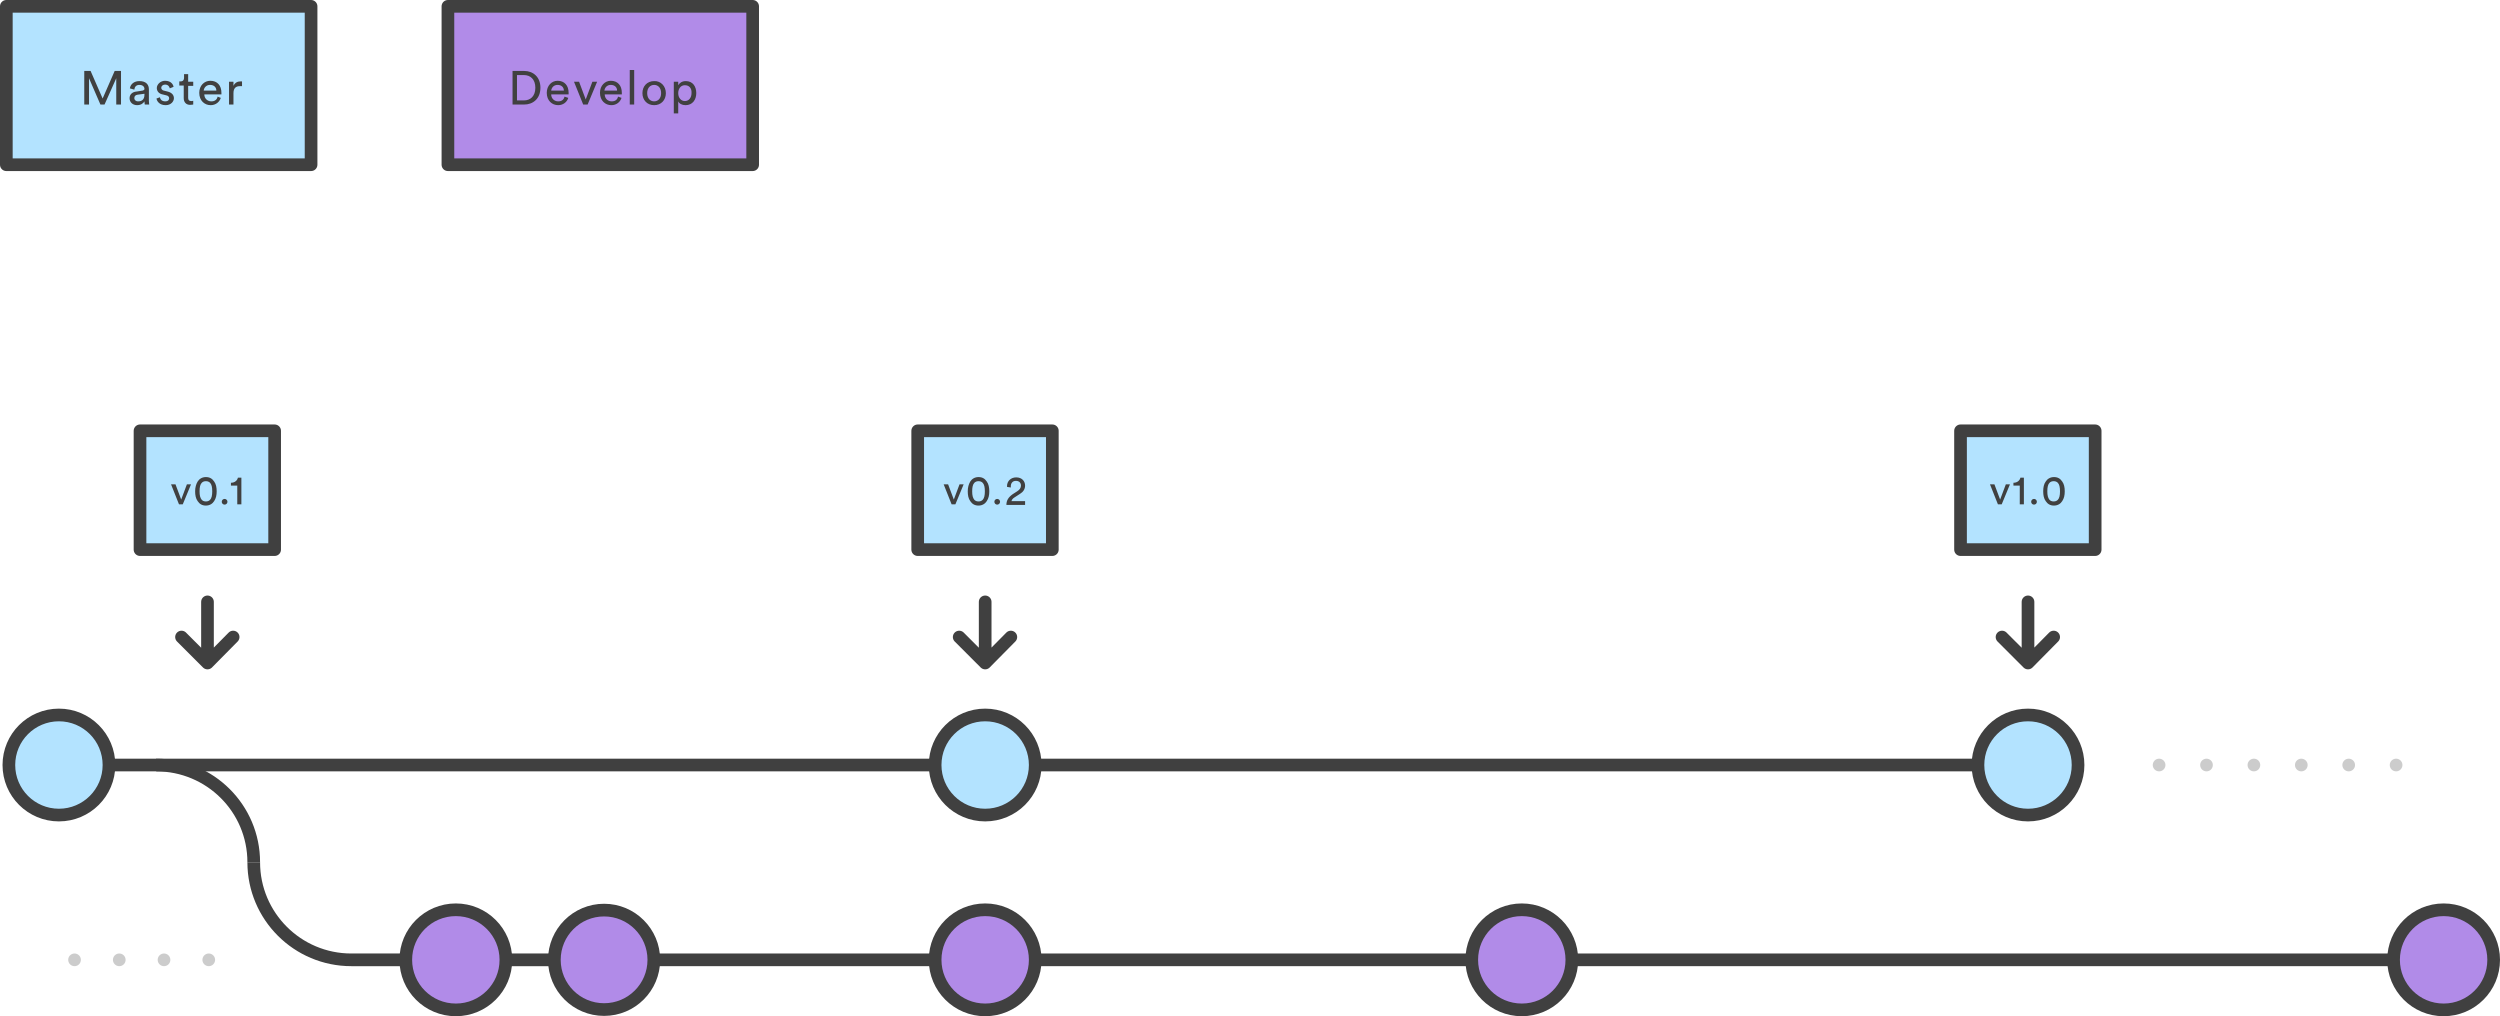<?xml version="1.0" encoding="UTF-8" standalone="no"?>
<svg
   xmlns:dc="http://purl.org/dc/elements/1.1/"
   xmlns:cc="http://creativecommons.org/ns#"
   xmlns:rdf="http://www.w3.org/1999/02/22-rdf-syntax-ns#"
   xmlns:svg="http://www.w3.org/2000/svg"
   xmlns="http://www.w3.org/2000/svg"
   xmlns:sodipodi="http://sodipodi.sourceforge.net/DTD/sodipodi-0.dtd"
   xmlns:inkscape="http://www.inkscape.org/namespaces/inkscape"
   viewBox="0 0 789.2 320.8"
   version="1.1"
   id="svg62"
   sodipodi:docname="01.svg"
   width="789.2"
   height="320.8"
   inkscape:version="0.92.4 (5da689c313, 2019-01-14)">
  <defs
     id="defs66" />
  <sodipodi:namedview
     pagecolor="#ffffff"
     bordercolor="#666666"
     borderopacity="1"
     objecttolerance="10"
     gridtolerance="10"
     guidetolerance="10"
     inkscape:pageopacity="0"
     inkscape:pageshadow="2"
     inkscape:window-width="956"
     inkscape:window-height="1051"
     id="namedview64"
     showgrid="false"
     inkscape:zoom="0.4125"
     inkscape:cx="399.84848"
     inkscape:cy="160.50001"
     inkscape:window-x="960"
     inkscape:window-y="25"
     inkscape:window-maximized="0"
     inkscape:current-layer="svg62" />
  <style
     id="style2">.st0{display:none;} .st1{display:inline;} .st2{fill:#FFFFFF;} .st3{fill:none;stroke:#9882CE;stroke-width:4;stroke-miterlimit:10;} .st4{fill:#FFFFFF;stroke:#404040;stroke-width:4;stroke-linecap:round;stroke-linejoin:round;stroke-miterlimit:10;} .st5{fill:#FFFFFF;stroke:#404040;stroke-width:4;stroke-miterlimit:10;} .st6{fill:#B3E3FF;stroke:#404040;stroke-width:4;stroke-miterlimit:10;} .st7{fill:#B18BE8;stroke:#404040;stroke-width:4;stroke-miterlimit:10;} .st8{fill:#FFFFFF;stroke:#404040;stroke-width:6;stroke-miterlimit:10;} .st9{fill:#B3E3FF;stroke:#404040;stroke-width:6;stroke-miterlimit:10;} .st10{fill:#404040;} .st11{fill:none;stroke:#404040;stroke-width:4;stroke-linecap:round;stroke-linejoin:round;stroke-miterlimit:10;} .st12{fill:#B18BE8;stroke:#404040;stroke-width:4;stroke-linecap:round;stroke-linejoin:round;stroke-miterlimit:10;} .st13{fill:#444444;} .st14{fill:none;stroke:#404040;stroke-width:4;stroke-miterlimit:10;} .st15{fill:#4ED1A1;stroke:#404040;stroke-width:4;stroke-miterlimit:10;} .st16{fill:none;stroke:#CCCCCC;stroke-width:7;stroke-linecap:round;stroke-linejoin:round;stroke-miterlimit:10;} .st17{fill:#FFFFFF;stroke:#CCCCCC;stroke-width:7;stroke-linecap:round;stroke-linejoin:round;stroke-miterlimit:10;} .st18{fill:none;stroke:#404040;stroke-width:7;stroke-miterlimit:10;} .st19{fill:#B3E3FF;stroke:#404040;stroke-width:7;stroke-miterlimit:10;} .st20{fill:none;stroke:#CCCCCC;stroke-width:8;stroke-linecap:round;stroke-miterlimit:10;} .st21{fill:none;stroke:#404040;stroke-width:8;stroke-linecap:round;stroke-miterlimit:10;} .st22{fill:#FFFFFF;stroke:#404040;stroke-width:4;stroke-linejoin:round;stroke-miterlimit:10;} .st23{fill:#B3E3FF;stroke:#404040;stroke-width:4;stroke-linejoin:round;stroke-miterlimit:10;} .st24{fill:none;stroke:#CCCCCC;stroke-linecap:round;stroke-linejoin:round;stroke-miterlimit:10;} .st25{fill:#999999;} .st26{fill:#4ED1A1;stroke:#404040;stroke-width:4;stroke-linecap:round;stroke-linejoin:round;stroke-miterlimit:10;} .st27{fill:#4CD3D6;stroke:#404040;stroke-width:4;stroke-linejoin:round;stroke-miterlimit:10;} .st28{fill:none;stroke:#59AFE1;stroke-width:4;stroke-miterlimit:10;} .st29{fill:#59AFE1;stroke:#404040;stroke-width:4;stroke-linejoin:round;stroke-miterlimit:10;} .st30{fill:none;stroke:#404040;stroke-width:8;stroke-linecap:round;stroke-linejoin:round;stroke-miterlimit:10;stroke-dasharray:0,30;} .st31{fill:#FFFFFF;stroke:#59AFE1;stroke-width:4;stroke-miterlimit:10;} .st32{fill:#FC8363;stroke:#404040;stroke-width:4;stroke-linecap:round;stroke-linejoin:round;stroke-miterlimit:10;} .st33{fill:#CCCCCC;stroke:#404040;stroke-width:4;stroke-miterlimit:10;} .st34{fill:#FFFFFF;stroke:#6693ED;stroke-width:4;stroke-miterlimit:10;} .st35{fill:none;stroke:#A97CDD;stroke-width:4;stroke-linecap:round;stroke-linejoin:round;stroke-miterlimit:10;} .st36{fill:none;stroke:#B3E3FF;stroke-width:4;stroke-linecap:round;stroke-linejoin:round;stroke-miterlimit:10;} .st37{fill:none;stroke:#4ED1A1;stroke-width:4;stroke-linecap:round;stroke-miterlimit:10;} .st38{fill:none;stroke:#4ED1A1;stroke-width:4;stroke-linecap:round;stroke-linejoin:round;stroke-miterlimit:10;} .st39{fill:#E24B88;stroke:#404040;stroke-width:4;stroke-linecap:round;stroke-linejoin:round;stroke-miterlimit:10;} .st40{fill:none;stroke:#DEEFF8;stroke-width:4;stroke-miterlimit:10;} .st41{fill:none;stroke:#CCCCCC;stroke-width:4;stroke-linecap:round;stroke-linejoin:round;} .st42{fill:none;stroke:#CCCCCC;stroke-width:4;stroke-linecap:round;stroke-linejoin:round;stroke-dasharray:0,14.305;} .st43{fill:none;stroke:#CCCCCC;stroke-width:4;stroke-linecap:round;stroke-linejoin:round;stroke-dasharray:0,14.169;} .st44{fill:none;stroke:#CCCCCC;stroke-width:4;stroke-linecap:round;stroke-linejoin:round;stroke-dasharray:0,13.979;} .st45{fill:none;stroke:#CCCCCC;stroke-width:4;stroke-linecap:round;stroke-linejoin:round;stroke-dasharray:0,14.788;} .st46{fill:none;stroke:#CCCCCC;stroke-width:4;stroke-linecap:round;stroke-linejoin:round;stroke-dasharray:0,14.963;} .st47{fill:#B3E3FF;stroke:#404040;stroke-width:4;stroke-linecap:round;stroke-linejoin:round;stroke-miterlimit:10;} .st48{fill:none;stroke:#CCCCCC;stroke-width:4;stroke-linecap:round;stroke-linejoin:round;stroke-dasharray:0,12.543;} .st49{fill:none;stroke:#CCCCCC;stroke-width:4;stroke-linecap:round;stroke-linejoin:round;stroke-dasharray:0,13.684;} .st50{fill:none;stroke:#CCCCCC;stroke-width:4;stroke-linecap:round;stroke-linejoin:round;stroke-dasharray:0,13.772;} .st51{fill:none;stroke:#CCCCCC;stroke-width:4;stroke-linecap:round;stroke-linejoin:round;stroke-dasharray:0,13.649;} .st52{fill:none;stroke:#CCCCCC;stroke-width:4;stroke-linecap:round;stroke-linejoin:round;stroke-dasharray:0,13.907;} .st53{fill:#4CD3D6;stroke:#404040;stroke-width:4;stroke-linecap:round;stroke-linejoin:round;stroke-miterlimit:10;} .st54{fill:none;stroke:#CCCCCC;stroke-width:4;stroke-linecap:round;stroke-linejoin:round;stroke-dasharray:0,14.986;} .st55{fill:none;stroke:#CCCCCC;stroke-width:4;stroke-linecap:round;stroke-linejoin:round;stroke-dasharray:0,14.012;} .st56{fill:none;stroke:#CCCCCC;stroke-width:4;stroke-linecap:round;stroke-linejoin:round;stroke-dasharray:0,14.124;} .st57{fill:none;} .st58{fill:#FFFFFF;stroke:#404040;stroke-width:7;stroke-linecap:round;stroke-linejoin:round;stroke-miterlimit:10;} .st59{fill:#59AFE1;stroke:#404040;stroke-width:7;stroke-linejoin:round;stroke-miterlimit:10;} .st60{fill:#E24B88;stroke:#404040;stroke-width:7;stroke-linecap:round;stroke-linejoin:round;stroke-miterlimit:10;} .st61{fill:none;stroke:#404040;stroke-width:7;stroke-linecap:round;stroke-linejoin:round;stroke-miterlimit:10;} .st62{fill:none;stroke:#CCCCCC;stroke-width:4;stroke-linecap:round;stroke-linejoin:round;stroke-miterlimit:10;} .st63{fill:#FFFFFF;stroke:#CCCCCC;stroke-width:4;stroke-linecap:round;stroke-linejoin:round;stroke-miterlimit:10;} .st64{fill:#F5F5F5;} .st65{fill:#3873AE;} .st66{fill:#75706C;} .st67{fill:none;stroke:#B3E3FF;stroke-width:4;stroke-miterlimit:10;} .st68{fill:#6F6F6F;} .st69{fill:none;stroke:#6F6F6F;stroke-width:2;stroke-miterlimit:10;} .st70{fill:none;stroke:#6F6F6F;stroke-width:3;stroke-miterlimit:10;}</style>
  <path
     class="st10"
     d="m 146.7,28.6 h -1.6 v 4.3 h -1.5 V 22.4 h 4 c 2,0 3.3,1.4 3.3,3.2 0,1.5 -1,2.7 -2.6,3 l 2.5,4.5 h -1.7 z m 0.7,-1.3 c 1.2,0 2,-0.7 2,-1.8 0,-1.1 -0.8,-1.8 -2,-1.8 h -2.2 v 3.6 z m 12.1,3.6 c -0.4,1.3 -1.6,2.3 -3.2,2.3 -1.9,0 -3.6,-1.4 -3.6,-3.9 0,-2.3 1.6,-3.8 3.5,-3.8 2.2,0 3.5,1.5 3.5,3.8 v 0.5 h -5.4 c 0,1.3 1,2.2 2.2,2.2 1.2,0 1.8,-0.6 2,-1.5 z m -1.4,-2.3 c 0,-1 -0.7,-1.8 -2,-1.8 -1.2,0 -1.9,0.9 -2,1.8 z m 4,4.4 V 22.1 h 1.4 V 33 Z M 173,30.9 c -0.4,1.3 -1.6,2.3 -3.2,2.3 -1.9,0 -3.6,-1.4 -3.6,-3.9 0,-2.3 1.6,-3.8 3.5,-3.8 2.2,0 3.5,1.5 3.5,3.8 v 0.5 h -5.4 c 0,1.3 1,2.2 2.2,2.2 1.2,0 1.8,-0.6 2,-1.5 z m -1.5,-2.3 c 0,-1 -0.7,-1.8 -2,-1.8 -1.2,0 -1.9,0.9 -2,1.8 z m 5.8,0.3 2,-0.3 c 0.4,-0.1 0.6,-0.3 0.6,-0.5 0,-0.7 -0.5,-1.3 -1.6,-1.3 -1,0 -1.5,0.6 -1.6,1.5 L 175.4,28 c 0.2,-1.4 1.4,-2.3 3,-2.3 2.2,0 3,1.2 3,2.6 v 3.6 c 0,0.6 0.1,1 0.1,1.2 h -1.4 c 0,-0.2 -0.1,-0.5 -0.1,-1 -0.3,0.5 -1,1.2 -2.3,1.2 -1.5,0 -2.4,-1 -2.4,-2.2 -0.2,-1.3 0.7,-2.1 2,-2.2 z m 2.5,1 v -0.3 l -2.2,0.3 c -0.6,0.1 -1,0.4 -1,1.1 0,0.5 0.5,1 1.2,1 1.1,0 2,-0.5 2,-2.1 z m 4.9,0.8 c 0.1,0.8 0.7,1.3 1.7,1.3 0.8,0 1.2,-0.4 1.2,-1 0,-0.4 -0.3,-0.8 -0.9,-0.9 l -1.2,-0.3 c -1.1,-0.2 -1.8,-1 -1.8,-2 0,-1.2 1.2,-2.3 2.6,-2.3 2,0 2.6,1.3 2.7,1.9 l -1.2,0.5 c -0.1,-0.4 -0.4,-1.2 -1.5,-1.2 -0.7,0 -1.2,0.5 -1.2,1 0,0.4 0.3,0.8 0.8,0.9 l 1.2,0.3 c 1.3,0.3 2,1.1 2,2.1 0,1 -0.9,2.2 -2.6,2.2 -2,0 -2.8,-1.3 -2.9,-2.1 z m 13.2,0.2 c -0.4,1.3 -1.6,2.3 -3.2,2.3 -1.9,0 -3.6,-1.4 -3.6,-3.9 0,-2.3 1.6,-3.8 3.4,-3.8 2.2,0 3.5,1.5 3.5,3.8 v 0.5 h -5.4 c 0,1.3 1,2.2 2.2,2.2 1.2,0 1.8,-0.6 2,-1.5 z m -1.4,-2.3 c 0,-1 -0.7,-1.8 -2,-1.8 -1.2,0 -1.9,0.9 -2,1.8 z"
     id="path4"
     inkscape:connector-curvature="0"
     style="fill:#404040" />
  <path
     class="st12"
     d="m 141.4,2 h 96.2 v 50 h -96.2 z"
     id="path6"
     inkscape:connector-curvature="0"
     style="fill:#b18be8;stroke:#404040;stroke-width:4;stroke-linecap:round;stroke-linejoin:round;stroke-miterlimit:10" />
  <path
     class="st10"
     d="M 161.8,33 V 22.4 h 3.7 c 2.7,0 5.1,1.8 5.1,5.3 0,3.5 -2.4,5.3 -5.1,5.3 z m 3.6,-1.3 c 2,0 3.6,-1.3 3.6,-4 0,-2.7 -1.6,-4 -3.6,-4 h -2.2 v 8 z m 14,-0.8 c -0.4,1.3 -1.6,2.3 -3.2,2.3 -1.9,0 -3.6,-1.4 -3.6,-3.9 0,-2.3 1.6,-3.8 3.4,-3.8 2.2,0 3.5,1.5 3.5,3.8 v 0.5 H 174 c 0,1.3 1,2.2 2.2,2.2 1.2,0 1.8,-0.6 2,-1.5 z M 178,28.6 c 0,-1 -0.7,-1.8 -2,-1.8 -1.2,0 -1.9,0.9 -2,1.8 z m 7.5,4.4 h -1.4 l -2.9,-7.2 h 1.6 l 2.1,5.6 2.1,-5.6 h 1.5 z m 10.7,-2.1 c -0.4,1.3 -1.6,2.3 -3.2,2.3 -1.9,0 -3.6,-1.4 -3.6,-3.9 0,-2.3 1.6,-3.8 3.4,-3.8 2.2,0 3.5,1.5 3.5,3.8 v 0.5 h -5.4 c 0,1.3 1,2.2 2.2,2.2 1.2,0 1.8,-0.6 2,-1.5 z m -1.4,-2.3 c 0,-1 -0.7,-1.8 -2,-1.8 -1.2,0 -1.9,0.9 -2,1.8 z m 4,4.4 V 22.1 h 1.4 V 33 Z m 11.4,-3.6 c 0,2.2 -1.5,3.8 -3.7,3.8 -2.2,0 -3.7,-1.6 -3.7,-3.8 0,-2.2 1.5,-3.8 3.7,-3.8 2.1,-0.1 3.7,1.6 3.7,3.8 z m -1.5,0 c 0,-1.7 -1,-2.6 -2.2,-2.6 -1.2,0 -2.2,0.9 -2.2,2.6 0,1.7 1,2.6 2.2,2.6 1.2,0 2.2,-0.9 2.2,-2.6 z m 4,6.4 v -10 h 1.4 v 1.1 c 0.4,-0.7 1.2,-1.3 2.4,-1.3 2.2,0 3.3,1.7 3.3,3.8 0,2.1 -1.2,3.8 -3.4,3.8 -1.1,0 -2,-0.5 -2.3,-1.2 v 3.8 z m 3.5,-8.9 c -1.3,0 -2.1,1.1 -2.1,2.5 0,1.5 0.9,2.5 2.1,2.5 1.3,0 2.1,-1.1 2.1,-2.5 0.1,-1.5 -0.7,-2.5 -2.1,-2.5 z"
     id="path8"
     inkscape:connector-curvature="0"
     style="fill:#404040" />
  <path
     class="st47"
     d="M 2,2 H 98.2 V 52 H 2 Z"
     id="path10"
     inkscape:connector-curvature="0"
     style="fill:#b3e3ff;stroke:#404040;stroke-width:4;stroke-linecap:round;stroke-linejoin:round;stroke-miterlimit:10" />
  <path
     class="st10"
     d="M 36.7,33 V 24.7 L 33,33 H 31.7 L 28.1,24.7 V 33 H 26.6 V 22.4 h 2 l 3.8,8.7 3.8,-8.7 h 2 V 33 Z m 6.4,-4.1 1.9,-0.3 c 0.4,-0.1 0.6,-0.3 0.6,-0.5 0,-0.7 -0.5,-1.3 -1.6,-1.3 -1,0 -1.5,0.6 -1.6,1.5 L 41,27.9 c 0.2,-1.4 1.4,-2.3 3,-2.3 2.2,0 3,1.2 3,2.6 v 3.6 c 0,0.6 0.1,1 0.1,1.2 h -1.4 c 0,-0.2 -0.1,-0.5 -0.1,-1 -0.3,0.5 -1,1.2 -2.3,1.2 -1.5,0 -2.4,-1 -2.4,-2.2 0,-1.2 0.9,-2 2.2,-2.1 z m 2.5,1 v -0.3 l -2.2,0.3 c -0.6,0.1 -1,0.4 -1,1.1 0,0.5 0.4,1 1.2,1 1.1,0 2,-0.5 2,-2.1 z m 4.9,0.8 c 0.1,0.8 0.7,1.3 1.7,1.3 0.8,0 1.2,-0.4 1.2,-1 0,-0.4 -0.3,-0.8 -0.9,-0.9 l -1.2,-0.3 c -1.1,-0.2 -1.8,-1 -1.8,-2 0,-1.2 1.2,-2.3 2.6,-2.3 2,0 2.6,1.3 2.7,1.9 l -1.2,0.5 c -0.1,-0.4 -0.4,-1.2 -1.5,-1.2 -0.7,0 -1.2,0.5 -1.2,1 0,0.4 0.3,0.8 0.8,0.9 l 1.2,0.3 c 1.3,0.3 2,1.1 2,2.1 0,1 -0.9,2.2 -2.6,2.2 -2,0 -2.8,-1.3 -2.9,-2.1 z m 8.9,-4.9 H 61 v 1.3 h -1.6 v 3.8 c 0,0.7 0.3,1 1,1 0.2,0 0.4,0 0.6,-0.1 V 33 c -0.1,0 -0.5,0.1 -1,0.1 -1.2,0 -2,-0.8 -2,-2.1 V 27 H 56.6 V 25.7 H 57 c 0.8,0 1.1,-0.5 1.1,-1.1 v -1.2 h 1.3 z m 10.3,5.1 c -0.4,1.3 -1.6,2.3 -3.2,2.3 -1.9,0 -3.6,-1.4 -3.6,-3.9 0,-2.3 1.6,-3.8 3.5,-3.8 2.2,0 3.5,1.5 3.5,3.8 v 0.5 h -5.4 c 0,1.3 1,2.2 2.2,2.2 1.2,0 1.8,-0.6 2,-1.5 z m -1.4,-2.3 c 0,-1 -0.7,-1.8 -2,-1.8 -1.2,0 -1.9,0.9 -2,1.8 z m 8,-1.4 h -0.6 c -1.2,0 -2,0.6 -2,2.2 V 33 h -1.4 v -7.2 h 1.4 v 1.3 c 0.5,-1.1 1.4,-1.4 2.2,-1.4 h 0.5 v 1.5 z"
     id="path12"
     inkscape:connector-curvature="0"
     style="fill:#404040" />
  <path
     class="st14"
     d="M 771.4,303 H 175"
     id="path14"
     inkscape:connector-curvature="0"
     style="fill:none;stroke:#404040;stroke-width:4;stroke-miterlimit:10" />
  <circle
     class="st7"
     cx="480.4"
     cy="303"
     r="15.8"
     id="circle16"
     style="fill:#b18be8;stroke:#404040;stroke-width:4;stroke-miterlimit:10" />
  <circle
     class="st7"
     cx="311"
     cy="303"
     r="15.8"
     id="circle18"
     style="fill:#b18be8;stroke:#404040;stroke-width:4;stroke-miterlimit:10" />
  <circle
     class="st7"
     cx="771.4"
     cy="303"
     r="15.8"
     id="circle20"
     style="fill:#b18be8;stroke:#404040;stroke-width:4;stroke-miterlimit:10" />
  <path
     class="st56"
     d="M 65.9,303 H 16.5"
     id="path22"
     inkscape:connector-curvature="0"
     style="fill:none;stroke:#cccccc;stroke-width:4;stroke-linecap:round;stroke-linejoin:round;stroke-dasharray:0, 14.124" />
  <path
     class="st41"
     d="M 9.5,303 M 771.4,241.5"
     id="path24"
     inkscape:connector-curvature="0"
     style="fill:none;stroke:#cccccc;stroke-width:4;stroke-linecap:round;stroke-linejoin:round" />
  <path
     class="st46"
     d="M 756.4,241.5 H 674.1"
     id="path26"
     inkscape:connector-curvature="0"
     style="fill:none;stroke:#cccccc;stroke-width:4;stroke-linecap:round;stroke-linejoin:round;stroke-dasharray:0, 14.963" />
  <path
     class="st14"
     d="m 80.1,272.2 c 0,-17 -13.8,-30.7 -30.8,-30.7 m 30.8,30.7"
     id="path28"
     inkscape:connector-curvature="0"
     style="fill:none;stroke:#404040;stroke-width:4;stroke-miterlimit:10" />
  <path
     class="st14"
     d="M 640.2,241.5 H 34.4"
     id="path30"
     inkscape:connector-curvature="0"
     style="fill:none;stroke:#404040;stroke-width:4;stroke-miterlimit:10" />
  <circle
     class="st6"
     cx="18.6"
     cy="241.5"
     r="15.8"
     id="circle32"
     style="fill:#b3e3ff;stroke:#404040;stroke-width:4;stroke-miterlimit:10" />
  <circle
     class="st6"
     cx="311"
     cy="241.5"
     r="15.8"
     id="circle34"
     style="fill:#b3e3ff;stroke:#404040;stroke-width:4;stroke-miterlimit:10" />
  <circle
     class="st6"
     cx="640.2"
     cy="241.5"
     r="15.8"
     id="circle36"
     style="fill:#b3e3ff;stroke:#404040;stroke-width:4;stroke-miterlimit:10" />
  <path
     class="st47"
     d="m 44.2,136 h 42.5 v 37.5 H 44.2 Z"
     id="path38"
     inkscape:connector-curvature="0"
     style="fill:#b3e3ff;stroke:#404040;stroke-width:4;stroke-linecap:round;stroke-linejoin:round;stroke-miterlimit:10" />
  <path
     class="st10"
     d="M 57.7,159.2 H 56.5 L 54,152.9 h 1.4 l 1.8,4.8 1.8,-4.8 h 1.3 z m 4.7,-7.2 c 0.5,-0.8 1.4,-1.4 2.6,-1.4 1.2,0 2,0.5 2.6,1.4 0.6,0.8 0.8,1.9 0.8,3.1 0,1.2 -0.2,2.2 -0.8,3.1 -0.5,0.8 -1.4,1.4 -2.6,1.4 -1.2,0 -2,-0.5 -2.6,-1.4 -0.6,-0.8 -0.8,-1.9 -0.8,-3.1 0,-1.2 0.3,-2.3 0.8,-3.1 z m 1.3,5.8 c 0.3,0.3 0.7,0.5 1.3,0.5 0.6,0 1,-0.2 1.3,-0.5 0.5,-0.5 0.7,-1.4 0.7,-2.7 0,-1.3 -0.2,-2.2 -0.7,-2.7 -0.3,-0.3 -0.7,-0.5 -1.3,-0.5 -0.6,0 -1,0.2 -1.3,0.5 -0.5,0.5 -0.7,1.4 -0.7,2.7 0,1.3 0.2,2.1 0.7,2.7 z m 7.2,-0.3 c 0.5,0 0.9,0.4 0.9,0.9 0,0.5 -0.4,0.9 -0.9,0.9 -0.5,0 -0.9,-0.4 -0.9,-0.9 0,-0.5 0.4,-0.9 0.9,-0.9 z m 4,1.7 v -5.9 h -2 v -0.9 c 1.2,0 2,-0.7 2.2,-1.6 h 1.1 v 8.4 z"
     id="path40"
     inkscape:connector-curvature="0"
     style="fill:#404040" />
  <path
     class="st11"
     d="M 65.5,207.6 V 190 m 8.1,11.1 -8.1,8.2 -8.2,-8.2"
     id="path42"
     inkscape:connector-curvature="0"
     style="fill:none;stroke:#404040;stroke-width:4;stroke-linecap:round;stroke-linejoin:round;stroke-miterlimit:10" />
  <path
     class="st47"
     d="m 289.7,136 h 42.5 v 37.5 h -42.5 z"
     id="path44"
     inkscape:connector-curvature="0"
     style="fill:#b3e3ff;stroke:#404040;stroke-width:4;stroke-linecap:round;stroke-linejoin:round;stroke-miterlimit:10" />
  <path
     class="st10"
     d="m 301.6,159.2 h -1.2 l -2.5,-6.3 h 1.4 l 1.8,4.8 1.8,-4.8 h 1.3 z m 4.7,-7.2 c 0.5,-0.8 1.4,-1.4 2.6,-1.4 1.2,0 2,0.5 2.6,1.4 0.6,0.8 0.8,1.9 0.8,3.1 0,1.2 -0.2,2.2 -0.8,3.1 -0.5,0.8 -1.4,1.4 -2.6,1.4 -1.2,0 -2,-0.5 -2.6,-1.4 -0.6,-0.8 -0.8,-1.9 -0.8,-3.1 0,-1.2 0.3,-2.3 0.8,-3.1 z m 1.3,5.8 c 0.3,0.3 0.7,0.5 1.3,0.5 0.6,0 1,-0.2 1.3,-0.5 0.5,-0.5 0.7,-1.4 0.7,-2.7 0,-1.3 -0.2,-2.2 -0.7,-2.7 -0.3,-0.3 -0.7,-0.5 -1.3,-0.5 -0.6,0 -1,0.2 -1.3,0.5 -0.5,0.5 -0.7,1.4 -0.7,2.7 0,1.3 0.2,2.1 0.7,2.7 z m 7.2,-0.3 c 0.5,0 0.9,0.4 0.9,0.9 0,0.5 -0.4,0.9 -0.9,0.9 -0.5,0 -0.9,-0.4 -0.9,-0.9 0,-0.5 0.4,-0.9 0.9,-0.9 z m 3.1,-3.8 v -0.3 c 0,-1.4 1.1,-2.7 2.9,-2.7 1.8,0 2.8,1.2 2.8,2.6 0,1.1 -0.6,2 -1.6,2.6 l -1.7,1.1 c -0.5,0.3 -0.9,0.7 -1,1.2 h 4.3 v 1.2 h -5.9 c 0,-1.4 0.6,-2.4 2,-3.4 l 1.4,-0.9 c 0.8,-0.5 1.2,-1.1 1.2,-1.8 0,-0.8 -0.5,-1.5 -1.6,-1.5 -1.1,0 -1.6,0.8 -1.6,1.7 v 0.4 z"
     id="path46"
     inkscape:connector-curvature="0"
     style="fill:#404040" />
  <path
     class="st11"
     d="M 311,207.6 V 190 m 8.1,11.1 -8.1,8.2 -8.2,-8.2"
     id="path48"
     inkscape:connector-curvature="0"
     style="fill:none;stroke:#404040;stroke-width:4;stroke-linecap:round;stroke-linejoin:round;stroke-miterlimit:10" />
  <path
     class="st47"
     d="m 618.9,136 h 42.5 v 37.5 h -42.5 z"
     id="path50"
     inkscape:connector-curvature="0"
     style="fill:#b3e3ff;stroke:#404040;stroke-width:4;stroke-linecap:round;stroke-linejoin:round;stroke-miterlimit:10" />
  <path
     class="st10"
     d="m 631.9,159.2 h -1.2 l -2.5,-6.3 h 1.4 l 1.8,4.8 1.8,-4.8 h 1.3 z m 5.7,0 v -5.9 h -2 v -0.9 c 1.2,0 2,-0.7 2.2,-1.6 h 1.1 v 8.4 z m 4.5,-1.7 c 0.5,0 0.9,0.4 0.9,0.9 0,0.5 -0.4,0.9 -0.9,0.9 -0.5,0 -0.9,-0.4 -0.9,-0.9 0,-0.5 0.4,-0.9 0.9,-0.9 z m 3.7,-5.5 c 0.5,-0.8 1.4,-1.4 2.6,-1.4 1.2,0 2,0.5 2.6,1.4 0.6,0.8 0.8,1.9 0.8,3.1 0,1.2 -0.2,2.2 -0.8,3.1 -0.5,0.8 -1.4,1.4 -2.6,1.4 -1.2,0 -2,-0.5 -2.6,-1.4 -0.6,-0.8 -0.8,-1.9 -0.8,-3.1 0,-1.2 0.2,-2.3 0.8,-3.1 z m 1.2,5.8 c 0.3,0.3 0.7,0.5 1.3,0.5 0.6,0 1,-0.2 1.3,-0.5 0.5,-0.5 0.7,-1.4 0.7,-2.7 0,-1.3 -0.2,-2.2 -0.7,-2.7 -0.3,-0.3 -0.7,-0.5 -1.3,-0.5 -0.6,0 -1,0.2 -1.3,0.5 -0.5,0.5 -0.7,1.4 -0.7,2.7 0,1.3 0.2,2.1 0.7,2.7 z"
     id="path52"
     inkscape:connector-curvature="0"
     style="fill:#404040" />
  <path
     class="st11"
     d="M 640.2,207.6 V 190 m 8.1,11.1 -8.1,8.2 -8.2,-8.2"
     id="path54"
     inkscape:connector-curvature="0"
     style="fill:none;stroke:#404040;stroke-width:4;stroke-linecap:round;stroke-linejoin:round;stroke-miterlimit:10" />
  <path
     class="st14"
     d="m 80.1,272.2 c 0,17 13.8,30.8 30.8,30.8 h 95.7"
     id="path56"
     inkscape:connector-curvature="0"
     style="fill:none;stroke:#404040;stroke-width:4;stroke-miterlimit:10" />
  <circle
     class="st7"
     cx="190.7"
     cy="303"
     r="15.7"
     id="circle58"
     style="fill:#b18be8;stroke:#404040;stroke-width:4;stroke-miterlimit:10" />
  <circle
     class="st7"
     cx="143.9"
     cy="303"
     r="15.8"
     id="circle60"
     style="fill:#b18be8;stroke:#404040;stroke-width:4;stroke-miterlimit:10" />
</svg>
